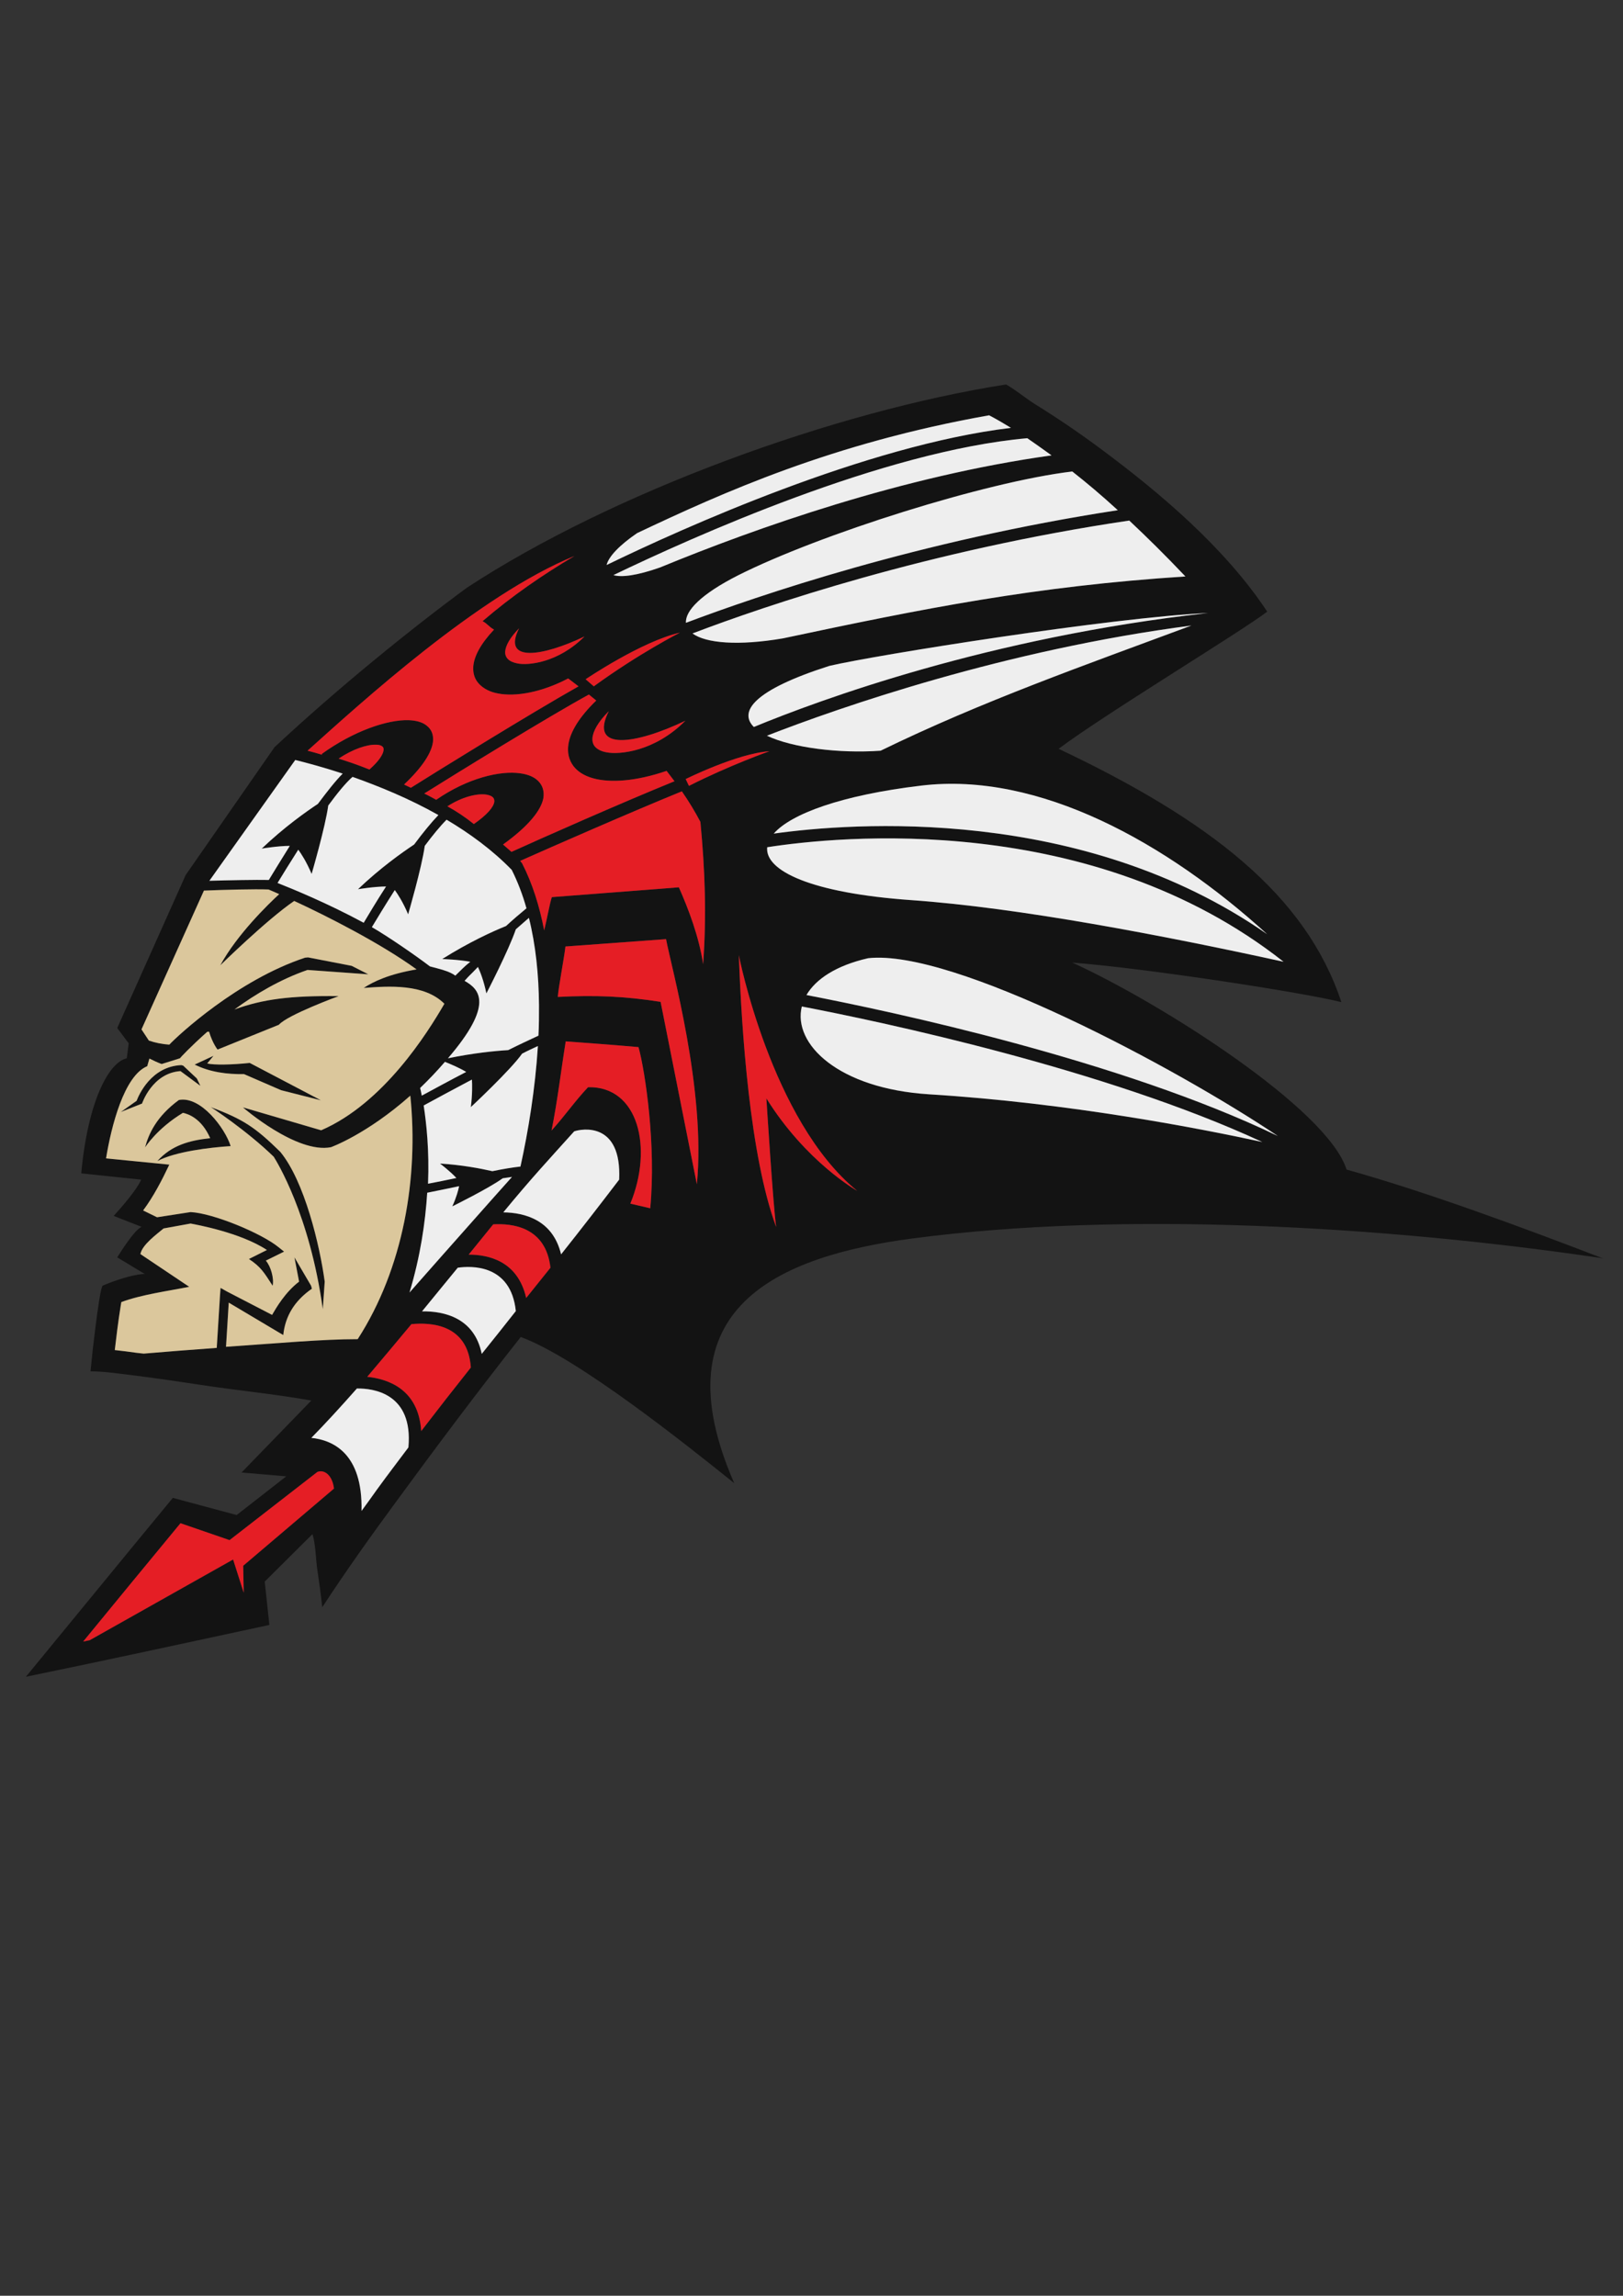 <?xml version="1.0" encoding="utf-8"?>
<!-- Generator: Adobe Illustrator 21.1.0, SVG Export Plug-In . SVG Version: 6.00 Build 0)  -->
<svg version="1.1" id="Layer_1" xmlns="http://www.w3.org/2000/svg" xmlns:xlink="http://www.w3.org/1999/xlink" x="0px" y="0px"
	 viewBox="0 0 595.3 841.9" enable-background="new 0 0 595.3 841.9" xml:space="preserve">
<rect x="0" y="0" width="595.3" height="841.9" fill="#333333" stroke="none"/>
<g>
	<path fill="#131313" d="M84.6,420.3c-7.7,0.5-20.3,2-26.9,5.5c5.2-5.8,11.8-7.6,19.4-8.4c-3.2-7.3-8.1-8.9-10-9.3
		c-9.6,5.8-13.9,12.7-13.9,12.7c1.3-4.9,4.1-11.3,12.4-17.4C73.6,401.8,82.6,413.8,84.6,420.3z M77.3,406c0.1,0,13.1,8.5,23.1,18.2
		c1,1.6,13.2,21.1,18,55.9l0.7-10.1c-1.8-13.3-7.4-36.8-16.3-47.6C93.6,413.4,89.3,410.5,77.3,406z M66.2,392.8l7.3,5.4l-1.3-2.7
		l-5-4.7l-0.7-0.2c-11.1,0.5-15.6,11-16.4,13.1l-5.8,4.1l7.8-3.1C52.1,404.7,55.8,393.5,66.2,392.8z M103.1,399.8l14.6,3.7
		l-26.1-13.7c-6.7,0.7-13.1,0.8-15.6,0.2l2.3-2.8l-6.9,3.2c5.6,2.8,11.9,3.6,18.1,3.5L103.1,399.8z M588,461.5
		c-1.1-0.2-2.1-0.4-3.1-0.5c-76.9-11.2-172.5-17.1-250.4-6.8c-48.9,6.5-93.3,25.4-65.2,89.7C252.1,530.1,212,498,191,490.3
		c-15.7,19.9-31,40.3-46,60.8c-9.2,12.5-18.3,25.3-26.8,38.3c-0.5-4.6-1.1-9.1-1.8-13.7c-0.6-3.9-0.6-9.4-1.8-13.1L97.1,580
		l1.7,15.9c-29.8,6.4-59.5,12.9-89.3,19c18-21.9,35.9-43.8,53.9-65.6l23.4,6.3l18.2-14.2L88.6,540l25.6-26.4
		c-14.2-2.5-26.7-3.6-41-5.8c-8-1.2-16-2.4-24.1-3.4c-5-0.6-10.8-1.5-15.9-1.5c0.5-5.3,1.1-10.7,1.8-16.1c0.4-3.1,0.8-6.3,1.3-9.4
		c0.3-1.7,0.6-4.3,1.3-5.9c4.2-1.8,10.6-4,15-4.3h0.5L43,461.1c1.7-2.7,6.1-9.6,8.6-11l0.3-0.2l-10.2-4c3-3.3,8.3-9.4,10-13.1
		l0.1-0.2l-22-2.3c2.4-26.2,10-40.7,16.7-42.2l0.7-5.5L43,377l25.1-56.1l32.6-46.9c23.5-21.9,50.2-43.5,70.6-58.5
		c53.4-35,134.9-64.7,197.7-74.5c3.3,1.8,7.4,5.2,10.6,7.2c8.4,5.2,16.5,10.7,24.4,16.6c22.1,16.4,45.6,36.5,60.8,59.5
		c-8.7,6.8-59.9,37.8-76.5,50.3c55.3,26.2,90.7,53.6,103.7,92.9c-14.3-3.6-71.7-12.4-98.7-14.5c32.3,14.7,93.6,53.6,100.6,75.9
		C523.3,437.1,558.9,450.3,588,461.5z M281.4,310.7c-0.9,8.6,16,16.8,52.9,19.4c39.7,2.8,92.6,13,136.5,22.6
		C400.2,297.1,307.1,306.7,281.4,310.7z M337.9,288.1c-29.4,3.5-47.8,10.4-54.1,17.6c28.7-4,113-10.5,181,36.9
		C428,309.1,381.1,282.9,337.9,288.1z M437,229.4c-68.4,8.9-129,30-155.7,40.4c9.2,4.4,26.5,6.6,41.7,5.5
		C360.1,257.2,398,243.9,437,229.4z M304.2,244.2c-27.9,8.9-33.3,16.8-27.7,22.4c24-9.9,86.3-32.9,166.6-41.8
		C408,226.4,321.2,240.2,304.2,244.2z M414.2,190.9C340.6,201.8,281,222,254,232.3c4.9,3.6,16.8,4.6,33.2,1.8
		c51.8-11,92.2-19.1,147.6-22.7C427.5,203.7,420.6,196.9,414.2,190.9z M393.3,172.9c-31.8,3.8-92.6,23-122.6,38.1
		c-13.6,6.9-19.4,13-19.1,17.4c26.5-10,85.3-30.1,158.4-41.3C404,181.6,398.4,176.9,393.3,172.9z M376.8,160.7
		c-52.9,4.7-123.1,36.4-151.8,50.2c2.9,0.9,8.6,0.2,17.1-2.8c35.2-14.5,88.9-33.5,143.6-41.1C382.4,164.6,379.4,162.5,376.8,160.7z
		 M150.2,474c7.5-8.5,15.7-17.8,23.8-26.9c4.7-5.3,9.3-10.5,13.8-15.5c-1.1,0.2-2.2,0.3-3.4,0.5c-5.1,3.7-18.5,10.3-18.5,10.3
		c1.5-3.3,2.2-5.9,2.5-7.4c-4.2,0.9-8.3,1.7-11.7,2.4C156,448.3,154.2,460.7,150.2,474z M154.7,401.8c4.3-2.3,10.1-5.5,16.3-8.7
		c-2.5-1.5-5.8-2.9-7.8-3.7c-3,3.5-6.1,6.7-9.1,9.6C154.3,399.8,154.5,400.7,154.7,401.8z M190.9,427.8c2.9-13.1,5.4-28.5,6.4-44.2
		c-1.7,0.8-3.7,1.7-5.8,2.8c-4.2,6-18.8,19.6-18.8,19.6c0.6-4.8,0.5-8.3,0.4-10.1c-6.8,3.6-13.3,7.1-17.7,9.5
		c1,6.5,2.1,16.5,1.6,28.7c3.1-0.6,6.7-1.3,10.4-2.1c-2.3-2.5-6-5.3-6-5.3c8,0.5,14.8,1.8,19.2,2.8
		C184.5,428.7,188.1,428.1,190.9,427.8z M197.5,379.8c0.2-3.7,0.2-7.5,0.2-11.2c-0.1-11.1-1.2-22-3.7-32c-1.5,1.3-3.1,2.7-4.8,4.2
		c-2.6,7.7-10.8,23.5-10.8,23.5c-1-4.8-2.3-8-3.1-9.7c-3.5,3.7-2.5,2.4-4.9,5.1c5.5,3.1,10.9,8.6-6.1,28.4c9.2-1.9,17.1-2.7,22.1-3
		C190.6,383,194.5,381.2,197.5,379.8z M193.1,333.1c-1.4-5-3.2-9.7-5.4-14.1c-7-7.2-15.3-13.3-23.9-18.4c-2.3,2.3-5.1,5.7-8,9.6
		c-1.1,8-6.1,25.1-6.1,25.1c-1.9-4.5-3.8-7.4-4.9-8.9c-3.5,5.5-6.6,10.6-8.4,13.6c5.9,3.4,16.2,10.5,21.3,14.4
		c2.9,0.8,7.2,1.7,9.3,3.4c2.3-2.2,3-3.1,5.5-5.1c-4.2-0.8-10.3-1-10.3-1c9.7-6.1,18.4-10.1,23.4-12.1
		C188.2,337.2,190.8,335,193.1,333.1z M120.4,295.4c-1.1,8-6.1,25.1-6.1,25.1c-1.9-4.5-3.8-7.4-4.9-8.9c-3,4.7-5.7,9.1-7.6,12.2
		c5.3,2.1,18.3,7.4,31.6,14.6c1.8-3,4.7-7.9,8.2-13.3c-4.3,0-10.3,1-10.3,1c8.3-7.9,16.1-13.4,20.6-16.4c3.2-4.3,6.3-8.1,8.9-10.8
		c-10.8-6.1-21.9-10.6-31.5-14C126.8,287.1,123.7,290.9,120.4,295.4z M135.5,282.2c3.5-3.1,5-5.5,5.2-7.1c0.1-0.6-0.1-1.1-0.5-1.4
		c-0.5-0.4-1.3-0.6-2.3-0.6c-3.3-0.1-8.5,1.6-13.7,5.1C127.4,279.2,131.3,280.5,135.5,282.2z M173.8,302.2c4.9-3.4,7.2-6.2,7.5-8.1
		c0.1-0.7-0.1-1.3-0.5-1.7c-0.5-0.5-1.3-0.8-2.4-1c-3.4-0.5-8.9,0.8-14.3,4.3C167.4,297.5,170.7,299.7,173.8,302.2z M247.4,286.5
		c-1-1.3-1.9-2.5-2.9-3.8c-11.1,3.8-20.6,4.5-27,2.7c-3.2-0.9-5.6-2.4-7.2-4.5c-1.6-2.2-2.3-4.8-1.8-8c0.7-4.5,3.9-9.9,10.2-16
		c-0.9-0.7-1.8-1.5-2.7-2.2c-15,8.2-48.1,28.6-60.4,36.3c1.5,0.7,2.9,1.5,4.4,2.3c11.4-7.9,23.4-10.8,30.9-9.7
		c2.8,0.4,5,1.3,6.5,2.8c1.6,1.6,2.3,3.7,1.9,6.3c-0.8,4.3-5.2,10.1-14.8,17c1,0.9,2.1,1.8,3.1,2.7
		C197.7,307.8,227.7,294.5,247.4,286.5z M251.4,264.3c-18.2,8.7-35.6,11.4-28.1-3.5c-4,4-5.8,7.4-6,9.9c-0.1,1.3,0.3,2.5,1.1,3.3
		c0.9,0.9,2.3,1.6,4.1,1.9C227.1,276.8,240.1,275.7,251.4,264.3z M222.5,207.2c27.6-13.4,95.1-43.9,148.3-50.3c-5.2-3.2-8-4.6-8-4.6
		c-57.6,10.2-97.8,28.4-129.1,43.2C227.1,200,223.2,204.2,222.5,207.2z M214.8,249.1l3,2.6c16.6-12.1,31.6-19.7,31.6-19.7
		C235.3,235.2,214.8,249.1,214.8,249.1z M190.4,230.4c-3.4,3.5-4.9,6.3-5.1,8.5c-0.1,1.1,0.3,2.1,1,2.8c0.8,0.8,2,1.3,3.5,1.6
		c3.9,0.8,14.9-0.2,24.6-9.9C198.9,240.8,184,243.1,190.4,230.4z M112.8,275.3c1.6,0.4,3.4,0.9,5.4,1.5l-0.2-0.3
		c11.8-8.5,24.1-12.6,31.8-12.4c2.8,0.1,5.1,0.7,6.7,2c1.8,1.4,2.6,3.4,2.3,6c-0.5,3.8-3.6,9-10.6,15.6c0.8,0.4,1.7,0.8,2.5,1.2
		c9.5-6,44.6-27.7,61.5-37.2c-1.3-1-2.5-1.9-3.8-2.9c-9.7,5.1-19.3,6.8-25.8,5.5c-2.8-0.5-5.1-1.7-6.7-3.3c-1.7-1.7-2.5-3.9-2.3-6.6
		c0.3-3.7,2.6-8.2,7.6-13.5c-2.1-1.2-2.3-2.1-4.2-3.1c10.8-9.3,22.2-17.1,33.7-23.9C175.3,218.4,132.2,257.9,112.8,275.3z M76.8,323
		c7.3-0.2,17.1-0.4,21.8-0.3c1.8-3,4.6-7.5,7.7-12.5c-4.3,0-10.3,1-10.3,1c8.3-7.9,16.1-13.4,20.6-16.4c3.3-4.4,6.4-8.4,9.1-11.1
		c-7.3-2.4-13.4-4-17.4-5L76.8,323z M131.2,491.1c16.7-25.9,22.4-59.1,19.3-89.3c-16,14.2-29.1,18.9-29.1,18.9
		c-12.6,2.5-32.3-14.6-32.3-14.6l28.7,8.4c22.9-9.9,39-35.7,45.2-46.4c-7.4-7.4-20.3-6.5-29.6-5.8c3.5-2.3,9.3-5.1,19.4-6.8
		c-13.4-9.7-33.2-19.7-44.9-25.1C97.8,337.3,80.8,354,80.8,354c6.2-11.4,17.7-22.5,21.6-26.1c-2-0.9-3.4-1.5-3.9-1.7
		c-5.1-0.2-16.4,0.1-23.7,0.4l-22.9,50.9l2.7,4.1c2.3,0.8,4.8,1.3,7.5,1.5c3.2-3.4,25-23.7,49.8-31.9l1.1-0.1l16,3.1l6.1,3.1
		l-22.3-1.6c-9.9,3.4-19.2,8.9-26.8,14.5c10.4-3.8,20.5-5.1,38.2-4.9c0,0-18.8,6.9-21.9,10.5l-22.5,9.1c0,0-1.8-2.2-3.1-6.5
		c-0.1-0.1-0.4-0.1-0.7,0c-6.2,5.5-10,9.6-10,9.7l-6.7,2.1c-1.4-0.5-3.1-1.3-4.5-2L54,391c-8.5,3.5-13.2,22.1-15.1,33.8l23.2,2.3
		c-2.7,5.7-5.8,11.7-9.6,16.8l5.1,2.5l12.3-1.9c8.3,0.4,26.1,7.8,32.3,12.9l2,1.6l-6.7,3.3c1.8,2,3.1,6.6,2.5,9.2
		c-3.2-4.9-4.2-6.8-8.7-9.8l6.6-3.3c-9.7-6.4-25.9-9.3-28-9.7l-9.9,1.8c-2.5,2.1-7.9,6-8.5,9.4l17.9,12c-8,1.6-17.3,2.8-24.9,5.6
		c-0.1,0.4-0.1,0.8-0.2,1.2c-0.5,3-0.9,6-1.3,9c-0.3,2.5-0.6,5-0.9,7.4c2.6,0.3,5.3,0.6,7.9,1l2.7,0.3c8.1-0.7,17.3-1.4,26.8-2.1
		l1.2-19.3l0.2-2.7l2.3,1.3l16.6,8.6c1.5-2.6,4.8-8.3,9.9-12.2l-1.7-8.9l6.1,10.4l0.3,1.1c-6.5,4.5-9.8,10.2-10.5,17l-20-11.9
		l-1,16.2C101.9,492.6,118.3,491.1,131.2,491.1z M122.5,545.9c-0.6-5-3.6-7.1-6.1-6.1l-32.2,25l-18-6.2
		c-12,14.5-23.8,28.9-35.7,43.4l2.4-0.5l52.6-29.6l3.9,12.2l-0.2-9.9L122.5,545.9z M130.9,509.2c-6,6.8-11.6,12.9-16.7,18.1
		c7.8,0.8,18.9,5.6,18.4,26.8c1.9-2.6,3.8-5.2,5.7-7.9c3.7-5.1,7.6-10.2,11.5-15.4C151.6,511,137,509.1,130.9,509.2z M172.7,501.5
		c-1.1-15.9-14.6-16.6-21.8-15.9c-5.6,6.7-11,13.2-16.2,19.3c7.6,0.8,18.8,4.5,19.8,19.9C160.4,517.1,166.5,509.3,172.7,501.5z
		 M189.2,480.8c-1.8-17.3-16.5-16.6-21.3-15.9c-4.4,5.4-8.8,10.7-13.1,16c8.2-0.1,19.2,2.4,21.9,15.6
		C180.9,491.3,185.1,486,189.2,480.8z M201.9,464.9c-1.7-15.1-14.2-16.3-21-15.9c-3,3.7-6,7.4-9,11.1c7.1,0,18,2.2,21.1,15.9
		C196,472.3,198.9,468.6,201.9,464.9z M210.6,414.9c-9,10-15.9,17.4-26,29.7c7.9,0.1,18.2,2.8,21.2,15.4
		c7.4-9.3,14.5-18.5,21.3-27.4C228.1,411.3,213.4,413.9,210.6,414.9z M234.2,384c-6.5-0.6-22.3-1.8-26.7-2.1
		c-1.7,10.5-3,21.8-5.2,32.7c5.3-5.9,8.4-10.6,13.4-15.9c18.5-0.4,23.9,22.3,15.5,42.7l7.3,1.7C240.7,420.2,236.7,393.1,234.2,384z
		 M244.3,344.4l-36.9,2.7c-0.5,4.4-2.6,15.2-2.8,18.5c13.6-0.7,24.2-0.3,37.7,1.8l13.3,66.9C259,400,246.2,354.6,244.3,344.4z
		 M256.9,301.4c-2-3.8-4.3-7.6-6.8-11.2c-18.9,7.7-47.6,20.3-59.3,25.5l0.7,0.9c3.8,7.4,6.4,15.8,8.1,24.6c1.1-4.5,2-9.7,2.8-12.2
		l46.6-3.6c3.5,7.9,7.4,18.1,8.9,28.2C259.2,335.7,258.6,319.2,256.9,301.4z M282.2,275.5c-11.8,0.8-30.7,10.2-30.7,10.2l1.2,2.5
		C267.7,280.6,282.2,275.5,282.2,275.5z M314.4,436.7C282.8,411,271,350.3,271,350.3c1,27.5,4,73.4,13.7,99.7
		c-1.1-7.4-3.6-47.2-3.6-47.2C295.7,426.2,314.4,436.7,314.4,436.7z M463,418.8c-57.6-26.7-139.2-44-168.9-49.7
		c-3.4,13.8,13.5,30.1,46.6,32.2C392.4,404.5,440.5,413.9,463,418.8z M468.7,416.6c-37.2-25-119-68.7-150.3-65.2
		c-11.8,2.7-19.2,7.7-22.6,13.5C327,370.9,411,388.8,468.7,416.6z"/>
	<path fill="#DBC79C" d="M150.5,401.8c-16,14.2-29.1,18.9-29.1,18.9c-12.6,2.5-32.3-14.6-32.3-14.6l28.7,8.4
		c22.9-9.9,39-35.7,45.2-46.4c-7.4-7.4-20.3-6.5-29.6-5.8c3.5-2.3,9.3-5.1,19.4-6.8c-13.4-9.7-33.2-19.7-44.9-25.1
		C97.8,337.3,80.8,354,80.8,354c6.2-11.4,17.7-22.5,21.6-26.1c-2-0.9-3.4-1.5-3.9-1.7c-5.1-0.2-16.4,0.1-23.7,0.4l-22.9,50.9
		l2.7,4.1c2.3,0.8,4.8,1.3,7.5,1.5c3.2-3.4,25-23.7,49.8-31.9l1.1-0.1l16,3.1l6.1,3.1l-22.3-1.6c-9.9,3.4-19.2,8.9-26.8,14.5
		c10.4-3.8,20.5-5.1,38.2-4.9c0,0-18.8,6.9-21.9,10.5l-22.5,9.1c0,0-1.8-2.2-3.1-6.5c-0.1-0.1-0.4-0.1-0.7,0c-6.2,5.5-10,9.6-10,9.7
		l-6.7,2.1c-1.4-0.5-3.1-1.3-4.5-2L54,391c-8.5,3.5-13.2,22.1-15.1,33.8l23.2,2.3c-2.7,5.7-5.8,11.7-9.6,16.8l5.1,2.5l12.3-1.9
		c8.3,0.4,26.1,7.8,32.3,12.9l2,1.6l-6.7,3.3c1.8,2,3.1,6.6,2.5,9.2c-3.2-4.9-4.2-6.8-8.7-9.8l6.6-3.3c-9.7-6.4-25.9-9.3-28-9.7
		l-9.9,1.8c-2.5,2.1-7.9,6-8.5,9.4l17.9,12c-8,1.6-17.3,2.8-24.9,5.6c-0.1,0.4-0.1,0.8-0.2,1.2c-0.5,3-0.9,6-1.3,9
		c-0.3,2.5-0.6,5-0.9,7.4c2.6,0.3,5.3,0.6,7.9,1l2.7,0.3c8.1-0.7,17.3-1.4,26.8-2.1l1.2-19.3l0.2-2.7l2.3,1.3l16.6,8.6
		c1.5-2.6,4.8-8.3,9.9-12.2l-1.7-8.9l6.1,10.4l0.3,1.1c-6.5,4.5-9.8,10.2-10.5,17l-20-11.9l-1,16.2c19-1.3,35.4-2.8,48.3-2.8
		C147.9,465.2,153.6,432,150.5,401.8z M78.3,387.2L76,390c2.5,0.6,8.9,0.5,15.6-0.2l26.1,13.7l-14.6-3.7l-13.6-5.9
		c-6.2,0.1-12.5-0.7-18.1-3.5L78.3,387.2z M44.3,407.8l5.8-4.1c0.8-2.1,5.3-12.6,16.4-13.1l0.7,0.2l5,4.7l1.3,2.7l-7.3-5.4
		c-10.4,0.7-14.1,11.9-14.1,11.9L44.3,407.8z M57.7,425.8c5.2-5.8,11.8-7.6,19.4-8.4c-3.2-7.3-8.1-8.9-10-9.3
		c-9.6,5.8-13.9,12.7-13.9,12.7c1.3-4.9,4.1-11.3,12.4-17.4c8-1.6,17,10.4,19,16.9C76.9,420.8,64.3,422.3,57.7,425.8z M118.4,480.1
		c-4.8-34.8-17-54.3-18-55.9c-10-9.7-23-18.2-23.1-18.2c12,4.5,16.3,7.4,25.5,16.4c8.9,10.8,14.5,34.3,16.3,47.6L118.4,480.1z"/>
	<path fill="#EEEEEE" d="M76.8,323l31.5-44.3c4,1,10.1,2.6,17.4,5c-2.7,2.7-5.8,6.7-9.1,11.1c-4.5,3-12.3,8.5-20.6,16.4
		c0,0,6-1,10.3-1c-3.1,5-5.9,9.5-7.7,12.5C93.9,322.6,84.1,322.8,76.8,323z M362.8,152.3c-57.6,10.2-97.8,28.4-129.1,43.2
		c-6.6,4.5-10.5,8.7-11.2,11.7c27.6-13.4,95.1-43.9,148.3-50.3C365.6,153.7,362.8,152.3,362.8,152.3z M197.7,368.6
		c-0.1-11.1-1.2-22-3.7-32c-1.5,1.3-3.1,2.7-4.8,4.2c-2.6,7.7-10.8,23.5-10.8,23.5c-1-4.8-2.3-8-3.1-9.7c-3.5,3.7-2.5,2.4-4.9,5.1
		c5.5,3.1,10.9,8.6-6.1,28.4c9.2-1.9,17.1-2.7,22.1-3c4.2-2.1,8.1-3.9,11.1-5.3C197.7,376.1,197.7,372.3,197.7,368.6z M130.9,509.2
		c-6,6.8-11.6,12.9-16.7,18.1c7.8,0.8,18.9,5.6,18.4,26.8c1.9-2.6,3.8-5.2,5.7-7.9c3.7-5.1,7.6-10.2,11.5-15.4
		C151.6,511,137,509.1,130.9,509.2z M163.8,300.6c-2.3,2.3-5.1,5.7-8,9.6c-1.1,8-6.1,25.1-6.1,25.1c-1.9-4.5-3.8-7.4-4.9-8.9
		c-3.5,5.5-6.6,10.6-8.4,13.6c5.9,3.4,16.2,10.5,21.3,14.4c2.9,0.8,7.2,1.7,9.3,3.4c2.3-2.2,3-3.1,5.5-5.1c-4.2-0.8-10.3-1-10.3-1
		c9.7-6.1,18.4-10.1,23.4-12.1c2.6-2.4,5.2-4.6,7.5-6.5c-1.4-5-3.2-9.7-5.4-14.1C180.7,311.8,172.4,305.7,163.8,300.6z M114.3,320.5
		c-1.9-4.5-3.8-7.4-4.9-8.9c-3,4.7-5.7,9.1-7.6,12.2c5.3,2.1,18.3,7.4,31.6,14.6c1.8-3,4.7-7.9,8.2-13.3c-4.3,0-10.3,1-10.3,1
		c8.3-7.9,16.1-13.4,20.6-16.4c3.2-4.3,6.3-8.1,8.9-10.8c-10.8-6.1-21.9-10.6-31.5-14c-2.5,2.2-5.6,6-8.9,10.5
		C119.3,303.4,114.3,320.5,114.3,320.5z M340.7,401.3c51.7,3.2,99.8,12.6,122.3,17.5c-57.6-26.7-139.2-44-168.9-49.7
		C290.7,382.9,307.6,399.2,340.7,401.3z M167.9,464.9c-4.4,5.4-8.8,10.7-13.1,16c8.2-0.1,19.2,2.4,21.9,15.6
		c4.2-5.2,8.4-10.5,12.5-15.7C187.4,463.5,172.7,464.2,167.9,464.9z M318.4,351.4c-11.8,2.7-19.2,7.7-22.6,13.5
		c31.2,6,115.2,23.9,172.9,51.7C431.5,391.6,349.7,347.9,318.4,351.4z M210.6,414.9c-9,10-15.9,17.4-26,29.7
		c7.9,0.1,18.2,2.8,21.2,15.4c7.4-9.3,14.5-18.5,21.3-27.4C228.1,411.3,213.4,413.9,210.6,414.9z M281.4,310.7
		c-0.9,8.6,16,16.8,52.9,19.4c39.7,2.8,92.6,13,136.5,22.6C400.2,297.1,307.1,306.7,281.4,310.7z M276.5,266.6
		c24-9.9,86.3-32.9,166.6-41.8c-35.1,1.6-121.9,15.4-138.9,19.4C276.3,253.1,270.9,261,276.5,266.6z M287.2,234.1
		c51.8-11,92.2-19.1,147.6-22.7c-7.3-7.7-14.2-14.5-20.6-20.5C340.6,201.8,281,222,254,232.3C258.9,235.9,270.8,236.9,287.2,234.1z
		 M337.9,288.1c-29.4,3.5-47.8,10.4-54.1,17.6c28.7-4,113-10.5,181,36.9C428,309.1,381.1,282.9,337.9,288.1z M251.6,228.4
		c26.5-10,85.3-30.1,158.4-41.3c-6-5.5-11.6-10.2-16.7-14.2c-31.8,3.8-92.6,23-122.6,38.1C257.1,217.9,251.3,224,251.6,228.4z
		 M174,447.1c4.7-5.3,9.3-10.5,13.8-15.5c-1.1,0.2-2.2,0.3-3.4,0.5c-5.1,3.7-18.5,10.3-18.5,10.3c1.5-3.3,2.2-5.9,2.5-7.4
		c-4.2,0.9-8.3,1.7-11.7,2.4c-0.7,10.9-2.5,23.3-6.5,36.6C157.7,465.5,165.9,456.2,174,447.1z M323,275.3
		c37.1-18.1,75-31.4,114-45.9c-68.4,8.9-129,30-155.7,40.4C290.5,274.2,307.8,276.4,323,275.3z M242.1,208.1
		c35.2-14.5,88.9-33.5,143.6-41.1c-3.3-2.4-6.3-4.5-8.9-6.3c-52.9,4.7-123.1,36.4-151.8,50.2C227.9,211.8,233.6,211.1,242.1,208.1z
		 M163.2,389.4c-3,3.5-6.1,6.7-9.1,9.6c0.2,0.8,0.4,1.7,0.6,2.8c4.3-2.3,10.1-5.5,16.3-8.7C168.5,391.6,165.2,390.2,163.2,389.4z
		 M197.3,383.6c-1.7,0.8-3.7,1.7-5.8,2.8c-4.2,6-18.8,19.6-18.8,19.6c0.6-4.8,0.5-8.3,0.4-10.1c-6.8,3.6-13.3,7.1-17.7,9.5
		c1,6.5,2.1,16.5,1.6,28.7c3.1-0.6,6.7-1.3,10.4-2.1c-2.3-2.5-6-5.3-6-5.3c8,0.5,14.8,1.8,19.2,2.8c3.9-0.8,7.5-1.4,10.3-1.7
		C193.8,414.7,196.3,399.3,197.3,383.6z"/>
	<path fill="#E51E25" d="M251.4,264.3c-11.3,11.4-24.3,12.5-28.9,11.6c-1.8-0.3-3.2-1-4.1-1.9c-0.8-0.8-1.2-2-1.1-3.3
		c0.2-2.5,2-5.9,6-9.9C215.8,275.7,233.2,273,251.4,264.3z M140.7,275.1c0.1-0.6-0.1-1.1-0.5-1.4c-0.5-0.4-1.3-0.6-2.3-0.6
		c-3.3-0.1-8.5,1.6-13.7,5.1c3.2,1,7.1,2.3,11.3,4C139,279.1,140.5,276.7,140.7,275.1z M271,350.3c1,27.5,4,73.4,13.7,99.7
		c-1.1-7.4-3.6-47.2-3.6-47.2c14.6,23.4,33.3,33.9,33.3,33.9C282.8,411,271,350.3,271,350.3z M249.4,232
		c-14.1,3.2-34.6,17.1-34.6,17.1l3,2.6C234.4,239.6,249.4,232,249.4,232z M185.3,238.9c-0.1,1.1,0.3,2.1,1,2.8
		c0.8,0.8,2,1.3,3.5,1.6c3.9,0.8,14.9-0.2,24.6-9.9c-15.5,7.4-30.4,9.7-24-3C187,233.9,185.5,236.7,185.3,238.9z M118,276.5
		c11.8-8.5,24.1-12.6,31.8-12.4c2.8,0.1,5.1,0.7,6.7,2c1.8,1.4,2.6,3.4,2.3,6c-0.5,3.8-3.6,9-10.6,15.6c0.8,0.4,1.7,0.8,2.5,1.2
		c9.5-6,44.6-27.7,61.5-37.2c-1.3-1-2.5-1.9-3.8-2.9c-9.7,5.1-19.3,6.8-25.8,5.5c-2.8-0.5-5.1-1.7-6.7-3.3c-1.7-1.7-2.5-3.9-2.3-6.6
		c0.3-3.7,2.6-8.2,7.6-13.5c-2.1-1.2-2.3-2.1-4.2-3.1c10.8-9.3,22.2-17.1,33.7-23.9c-35.4,14.5-78.5,54-97.9,71.4
		c1.6,0.4,3.4,0.9,5.4,1.5L118,276.5z M116.4,539.8l-32.2,25l-18-6.2c-12,14.5-23.8,28.9-35.7,43.4l2.4-0.5l52.6-29.6l3.9,12.2
		l-0.2-9.9l33.3-28.3C121.9,540.9,118.9,538.8,116.4,539.8z M251.5,285.7l1.2,2.5c15-7.6,29.5-12.7,29.5-12.7
		C270.4,276.3,251.5,285.7,251.5,285.7z M181.3,294.1c0.1-0.7-0.1-1.3-0.5-1.7c-0.5-0.5-1.3-0.8-2.4-1c-3.4-0.5-8.9,0.8-14.3,4.3
		c3.3,1.8,6.6,4,9.7,6.5C178.7,298.8,181,296,181.3,294.1z M180.9,449c-3,3.7-6,7.4-9,11.1c7.1,0,18,2.2,21.1,15.9
		c3-3.7,5.9-7.4,8.9-11.1C200.2,449.8,187.7,448.6,180.9,449z M150.9,485.6c-5.6,6.7-11,13.2-16.2,19.3c7.6,0.8,18.8,4.5,19.8,19.9
		c5.9-7.7,12-15.5,18.2-23.3C171.6,485.6,158.1,484.9,150.9,485.6z M244.5,282.7c-11.1,3.8-20.6,4.5-27,2.7
		c-3.2-0.9-5.6-2.4-7.2-4.5c-1.6-2.2-2.3-4.8-1.8-8c0.7-4.5,3.9-9.9,10.2-16c-0.9-0.7-1.8-1.5-2.7-2.2c-15,8.2-48.1,28.6-60.4,36.3
		c1.5,0.7,2.9,1.5,4.4,2.3c11.4-7.9,23.4-10.8,30.9-9.7c2.8,0.4,5,1.3,6.5,2.8c1.6,1.6,2.3,3.7,1.9,6.3c-0.8,4.3-5.2,10.1-14.8,17
		c1,0.9,2.1,1.8,3.1,2.7c10.1-4.6,40.1-17.9,59.8-25.9C246.4,285.2,245.5,284,244.5,282.7z M207.4,347.1c-0.5,4.4-2.6,15.2-2.8,18.5
		c13.6-0.7,24.2-0.3,37.7,1.8l13.3,66.9c3.4-34.3-9.4-79.7-11.3-89.9L207.4,347.1z M207.5,381.9c-1.7,10.5-3,21.8-5.2,32.7
		c5.3-5.9,8.4-10.6,13.4-15.9c18.5-0.4,23.9,22.3,15.5,42.7l7.3,1.7c2.2-22.9-1.8-50-4.3-59.1C227.7,383.4,211.9,382.2,207.5,381.9z
		 M250.1,290.2c-18.9,7.7-47.6,20.3-59.3,25.5l0.7,0.9c3.8,7.4,6.4,15.8,8.1,24.6c1.1-4.5,2-9.7,2.8-12.2l46.6-3.6
		c3.5,7.9,7.4,18.1,8.9,28.2c1.3-17.9,0.7-34.4-1-52.2C254.9,297.6,252.6,293.8,250.1,290.2z"/>
</g>
</svg>
